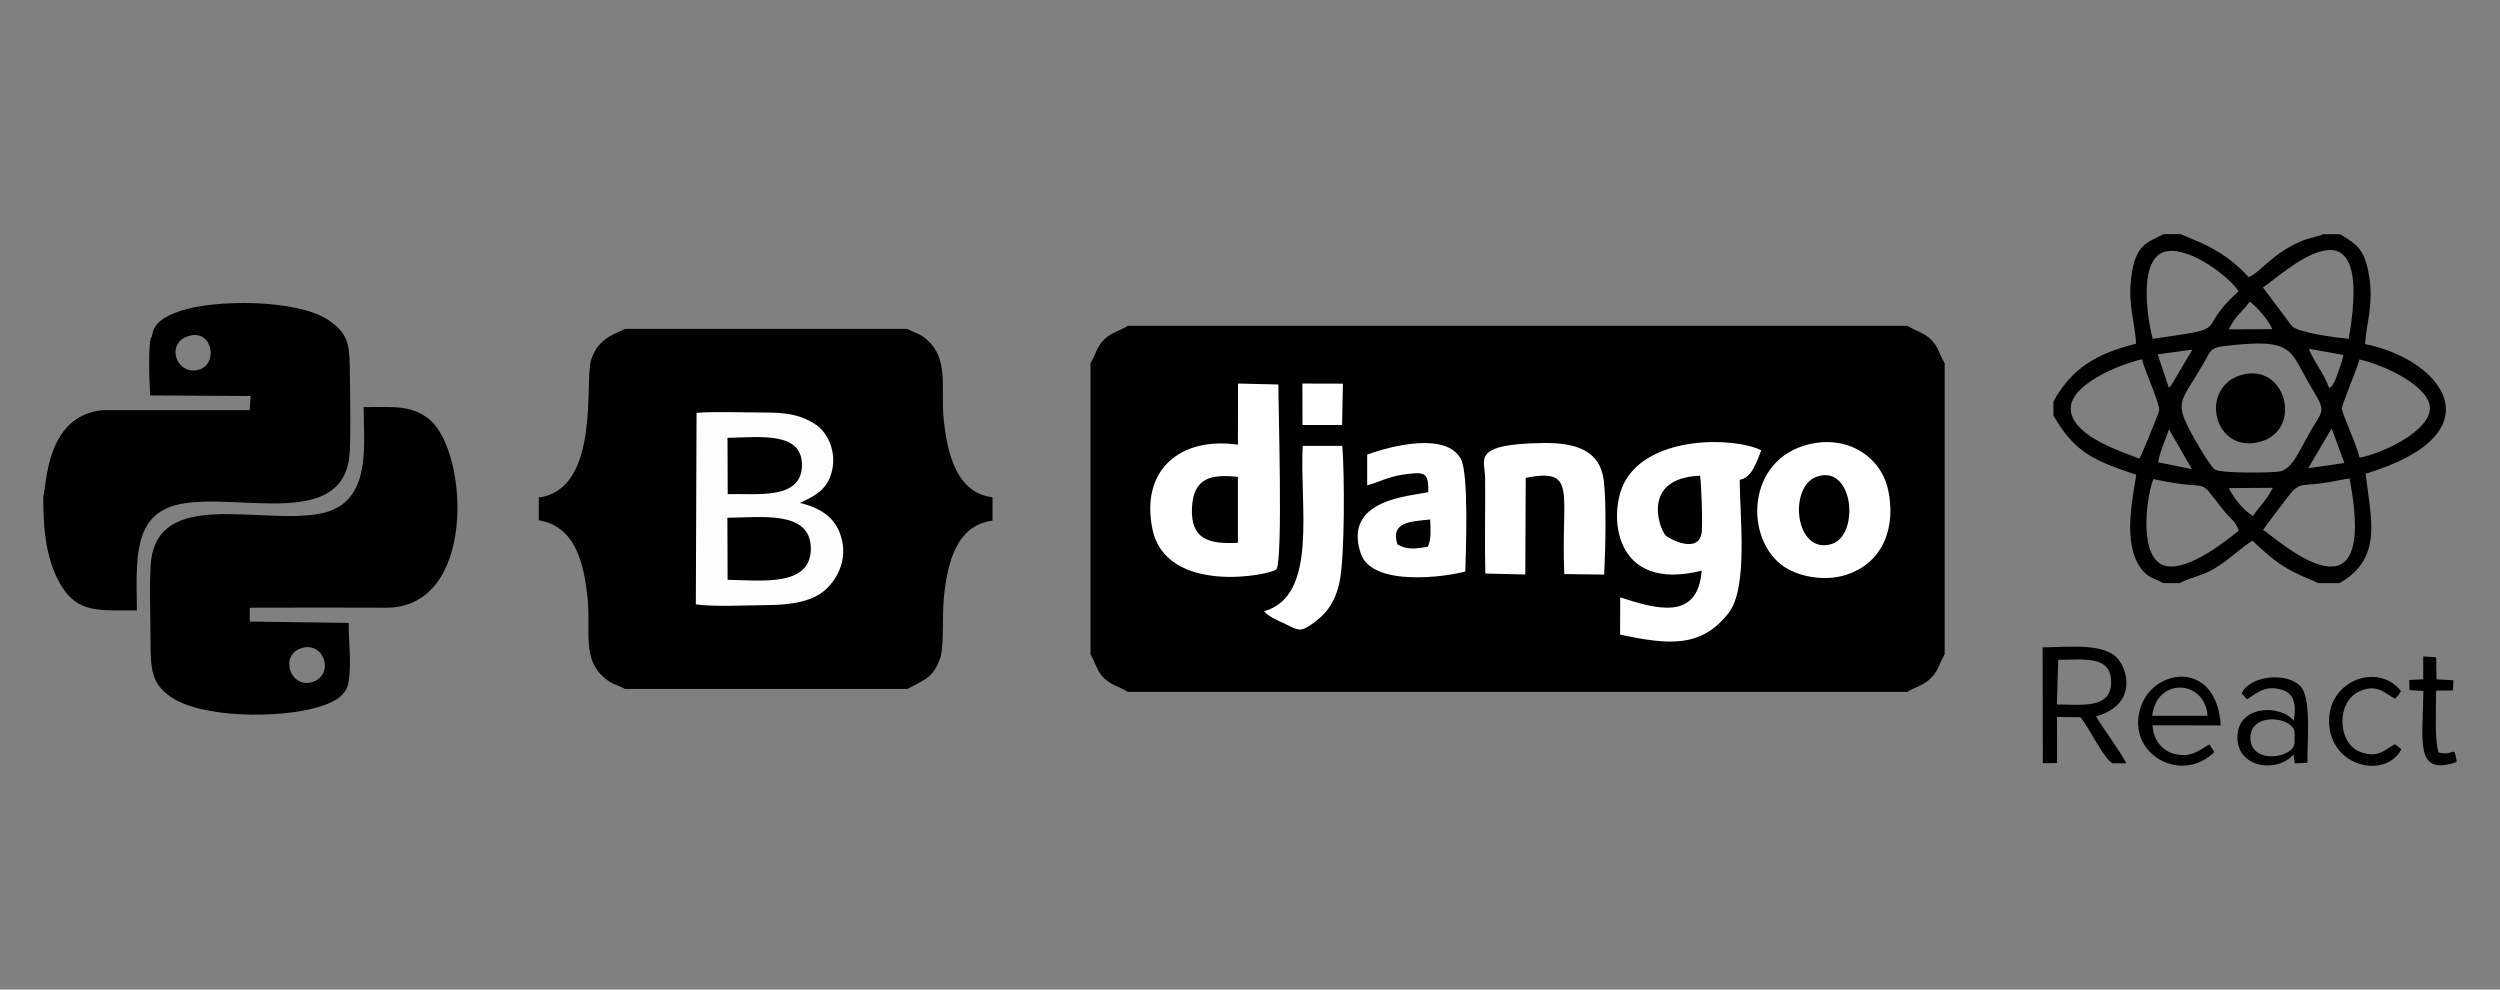 <?xml version="1.0" encoding="UTF-8"?>
<!DOCTYPE svg PUBLIC "-//W3C//DTD SVG 1.1//EN" "http://www.w3.org/Graphics/SVG/1.1/DTD/svg11.dtd">
<!-- Creator: CorelDRAW 2020 (64 Bit) -->
<svg xmlns="http://www.w3.org/2000/svg" xml:space="preserve" width="240px" height="95px" version="1.1" style="shape-rendering:geometricPrecision; text-rendering:geometricPrecision; image-rendering:optimizeQuality; fill-rule:evenodd; clip-rule:evenodd"
viewBox="0 0 240 95"
 xmlns:xlink="http://www.w3.org/1999/xlink"
 xmlns:xodm="http://www.corel.com/coreldraw/odm/2003">
 <rect x="0" y="0" width="240" height="95" fill="#808080" stroke="none"/>
 <defs>
  <style type="text/css">
   <![CDATA[
    .fil1 {fill:black}
    .fil0 {fill:black}
    .fil2 {fill:#FDFDFD}
    .fil3 {fill:white}
   ]]>
  </style>
 </defs>
 <g id="Camada_x0020_1">
  <g id="_2645416155904">
   <g>
    <g>
     <path class="fil0" d="M196.11 73.27l1.37 -0.02 -0.01 -4.42 2.25 0.02c0.79,0.93 2.28,4.06 3.1,4.43l1.31 0c-0.86,-1.58 -2.04,-3.03 -2.91,-4.51 3.35,-0.93 3.37,-3.61 2.28,-5.28 -1.19,-1.83 -4.72,-1.37 -7.41,-1.34l0.02 11.12zm1.35 -5.64c2.34,0 5.23,0.47 5.21,-2.18 -0.02,-2.61 -2.77,-2.09 -5.08,-2.11l-0.13 4.29z"/>
     <path class="fil0" d="M215.2 66.55l0.5 0.58c0.89,-0.5 1.59,-1.38 3.28,-0.94 1.29,0.34 1.47,1.45 1.23,3 -1.34,-1.61 -5.37,-1.48 -5.42,1.53 -0.06,3.02 3.82,3.53 5.39,1.71l0.12 0.85 1.21 -0.04c-0.03,-1.91 0.4,-6.14 -0.62,-7.3 -1.25,-1.45 -4.87,-1.13 -5.69,0.61zm5.08 4.72l0 -0.91c0,-1.52 -4.13,-2.08 -4.24,0.37 -0.12,2.73 4.24,2.09 4.24,0.54z"/>
     <path class="fil0" d="M212.58 72.2l-0.48 -0.74c-0.95,0.53 -1.74,1.36 -3.45,0.89 -1.1,-0.3 -1.94,-1.36 -2.01,-2.72l6.55 0.01c-0.38,-6.2 -6.13,-5.52 -7.55,-2.1 -1.89,4.54 3.58,7.94 6.94,4.66zm-5.97 -3.48l5.31 0c-0.19,-3.43 -4.86,-3.8 -5.31,0z"/>
     <path class="fil0" d="M230.53 71.93l-0.59 -0.47c-0.67,0.17 -1.5,1.51 -3.44,0.69 -2.11,-0.88 -2.23,-4.77 0,-5.78 1.77,-0.79 2.5,0.26 3.44,0.71 0.3,-0.39 0.32,-0.29 0.55,-0.73 -2.07,-2.74 -6.94,-1.15 -6.9,2.92 0.05,4.37 5.42,5.57 6.94,2.66z"/>
     <path class="fil0" d="M232.63 65.21l-1.34 0.07 0.02 0.97 1.33 0.08c-0.03,4.83 -0.88,8.23 3.21,6.82 -0.28,-1.82 -0.22,-0.47 -1.75,-0.92 -0.4,-1.22 -0.23,-4.37 -0.23,-5.93l1.62 -0.02 0.03 -0.98 -1.61 -0.08 -0.04 -2.12 -1.24 -0.09 0 2.2z"/>
    </g>
    <g>
     <path class="fil0" d="M197.13 38.54l0 1.35c2.08,3.66 4.1,4.38 7.95,5.69 -0.33,2.26 -1.34,6.56 0.45,8.98 0.71,0.96 1.23,0.91 2.14,1.42l1.56 0c1.43,-0.71 2.23,-0.64 3.77,-1.66 1.21,-0.8 2.2,-1.76 3.23,-2.42 1.86,1.75 2.94,2.67 5.31,3.63l0.81 0.35c0.05,0.02 0.14,0.06 0.2,0.1l2.05 0c4.22,-2.41 2.98,-6.27 2.5,-10.5 12.83,-3.9 7.37,-10.97 -0.06,-12.45 0.19,-2.23 0.8,-3.85 0.42,-6.38 -0.4,-2.61 -1.09,-3.16 -2.83,-4.17l-1.59 0c-0.54,0.25 -1.34,0.35 -2.06,0.65 -2.95,1.25 -3.94,3.02 -5.12,3.47 -1.21,-1.37 -2.8,-2.5 -4.6,-3.31l-1.91 -0.81 -1.66 0c-1.4,0.78 -2.69,0.84 -3.09,4.13 -0.33,2.67 0.32,4.1 0.47,6.38 -3.84,0.97 -6.16,2.35 -7.94,5.55zm16.33 -5.31c-1.3,0.16 -1.28,0.54 -1.8,1.45 -2.19,3.82 -2.9,3.72 -1.52,6.48 0.37,0.73 2.03,3.65 2.51,3.93 0.61,0.35 5.38,0.33 6.24,0.16 1.18,-0.24 1.9,-2.06 2.79,-3.64 1.28,-2.26 1.71,-1.95 0.29,-4.28 -2.26,-3.72 -1.51,-4.94 -8.51,-4.1zm-6.28 11.15l3.24 0.65 -2.2 -3.82c-0.32,1.02 -0.84,2.05 -1.04,3.17zm-0.04 -10.36l1.08 3.23c0.03,-0.04 0.1,-0.19 0.12,-0.15 0.02,0.04 0.1,-0.13 0.13,-0.16l2 -3.38 -3.33 0.46zm14.45 10.93l3.47 -0.5 -1.22 -3.32 -2.25 3.82zm2.01 -7.69c0.34,-0.32 0.14,0.07 0.54,-0.67 0.01,-0.02 0.25,-0.67 0.28,-0.75 0.25,-0.67 0.41,-1.05 0.55,-1.77l-3.33 -0.59c0.57,1.39 1.41,2.25 1.96,3.78zm-9.64 -5.64l4.19 -0.02c-0.6,-1.15 -1.32,-1.96 -2.17,-2.65 -0.73,1.04 -1.33,1.27 -2.02,2.67zm2.32 17.91c0.6,-0.89 1.35,-1.54 1.91,-2.7l-4.23 0.03c0.59,1.13 1.44,2.14 2.32,2.67zm10.24 -5.59c2.38,-0.47 6.71,-2.59 6.75,-4.72 0.04,-2.11 -4.38,-4.2 -6.76,-4.71 -0.24,0.94 -1.7,4.32 -1.69,4.71 0,0.45 1.44,3.51 1.7,4.72zm-9.28 -16.35l2.78 3.71c0.61,0.65 4.3,1.12 5.46,1.23 2.61,-14.99 -6.68,-5.85 -8.24,-4.94zm0.02 23.28c1.38,0.88 11.14,9.91 8.3,-4.94 -0.92,0.14 -1.79,0.34 -2.7,0.47 -1.64,0.23 -1.92,-0.02 -2.7,0.66 -0.22,0.2 -2.81,3.63 -2.9,3.81zm-2.34 0.08c-0.32,-0.97 -0.72,-1.04 -1.37,-1.85 -2.92,-3.67 -0.8,-1.78 -6.83,-3.11 -0.77,2.12 -1.35,7.65 1.11,8.32 2.26,0.61 6.14,-2.62 7.09,-3.36zm-8.26 -18.42c8.06,-1.17 3.77,-0.53 8.24,-4.57 -0.72,-1.2 -4.47,-4.22 -6.86,-3.84 -2.73,0.44 -2.01,5.99 -1.38,8.41zm-1.28 11.5c0.15,-0.18 1.87,-4.37 1.9,-4.62 0.08,-0.7 -1.35,-3.67 -1.64,-4.92 -2.34,0.53 -6.88,2.47 -6.85,4.73 0.04,2.47 4.27,3.94 6.59,4.81z"/>
     <path class="fil0" d="M215.1 36.02c-4.05,1.25 -2.56,7.67 1.94,6.37 4.1,-1.19 2.37,-7.7 -1.94,-6.37z"/>
    </g>
   </g>
   <g>
    <path class="fil1" d="M51.72 47.76l0 2.19c3.49,0.55 4.35,4.1 4.69,7.52 0.32,3.14 -0.55,5.75 1.59,7.58 0.93,0.79 1.05,0.55 1.99,1.09l27.11 0c1.61,-0.88 2.5,-1.04 3.16,-2.97 0.38,-1.14 0.19,-4.21 0.34,-5.7 0.34,-3.46 1.21,-7.04 4.68,-7.49l0 -2.24c-3.38,-0.41 -4.33,-4.03 -4.69,-7.51 -0.29,-2.96 0.52,-5.71 -1.57,-7.59 -0.72,-0.65 -1.16,-0.65 -1.93,-1.07l-27.09 0c-0.84,0.49 -2.52,0.76 -3.25,2.96 -0.66,1.98 0.94,12.43 -5.03,13.23z"/>
    <path class="fil2" d="M66.8 58.01c1.43,0.27 5.22,0.09 6.87,0.08 2.18,-0.02 4.32,-0.3 5.63,-1.53 1.11,-1.04 2.11,-2.87 1.43,-5.08 -0.55,-1.78 -1.89,-2.7 -3.94,-3.2 1.54,-0.72 2.64,-1.28 3.08,-3.07 0.45,-1.79 -0.38,-3.67 -1.56,-4.45 -1.53,-1.01 -2.94,-1.16 -5.15,-1.16 -2,0 -4.34,-0.11 -6.29,0.03l-0.07 18.38zm3.06 -10.57c2.72,-0.09 6.92,0.57 7.12,-2.57 0.22,-3.55 -4.15,-2.87 -7.14,-2.84l0.02 5.41zm-0.01 8.22c3.23,0.05 8,0.71 7.99,-3 -0.01,-3.77 -4.99,-2.94 -8.01,-2.96l0.02 5.96z"/>
   </g>
   <g>
    <path class="fil0" d="M104.69 34.87l0 27.97c0.54,0.9 0.58,1.57 1.31,2.27 0.69,0.67 1.39,0.77 2.27,1.31l74.84 0c0.89,-0.54 1.56,-0.63 2.26,-1.32 0.71,-0.71 0.77,-1.36 1.32,-2.28l0 -27.94c-0.56,-0.93 -0.57,-1.55 -1.32,-2.28 -0.72,-0.71 -1.35,-0.76 -2.26,-1.32l-74.84 0c-0.9,0.55 -1.56,0.62 -2.27,1.32 -0.73,0.7 -0.76,1.36 -1.31,2.27z"/>
    <path class="fil3" d="M163.36 54.78c-0.36,4.92 -4.47,3.64 -7.82,2.57l-0.01 3.57c4.67,1 7.8,1.29 10.42,-2.08 1.89,-2.43 1.07,-9.34 1.06,-12.74 0.05,-0.03 0.15,-0.13 0.18,-0.08 0,0 0.66,-0.14 1.14,-1.05 0.27,-0.5 0.53,-1.14 0.75,-1.74 -2.58,-1.29 -10.65,-1.46 -13.1,3.01 -1.62,2.96 -1.21,10.71 7.38,8.54zm-0.15 -9.11c-5.66,0.21 -3.94,5.05 -3.32,5.72 0.27,0.3 3.35,1.98 3.49,-0.47 0.06,-1.13 -0.03,-4.13 -0.17,-5.25z"/>
    <path class="fil3" d="M118.84 42.69c-5.53,-0.79 -9.34,2.41 -8.22,8.04 1.28,6.48 11.44,4.48 11.93,3.91 0.61,-1.12 0.18,-15.16 0.17,-17.73l-3.87 -0.09 -0.01 5.87zm0 9.42l0 -6.33c-2.57,-0.27 -4.27,0.07 -4.41,2.95 -0.15,3.05 1.61,3.52 4.41,3.38z"/>
    <path class="fil3" d="M173.2 42.78c-5.81,1.78 -5.65,9.64 -1.52,11.87 1.47,0.8 3.68,1.12 5.49,0.55 3.79,-1.18 4.84,-4.84 4.08,-8.22 -0.74,-3.28 -4.15,-5.4 -8.05,-4.2zm1.22 2.98c-2.77,0.94 -2.12,7.52 1.4,6.47 2.74,-0.81 2.15,-7.69 -1.4,-6.47z"/>
    <path class="fil3" d="M131.25 43.64l0 2.95c1.12,-0.3 2.02,-0.81 3.33,-1.01 2.19,-0.32 2.57,-0.3 2.54,1.67 -1.85,0.39 -8.24,0.71 -6.48,5.9 1.1,3.26 8.37,2.2 10.03,1.71 0.06,-2.12 0.34,-9.45 -0.44,-10.83 -1.43,-2.53 -6.52,-1.28 -8.98,-0.39zm2.9 8.62c0.98,0.57 1.79,0.41 2.92,0.23 0.37,-0.77 0.25,-1.73 0.23,-2.62 -1.68,0.2 -3.86,0.14 -3.15,2.39z"/>
    <path class="fil3" d="M142.59 55.06l3.84 0.09 0.04 -9.28c5.02,-0.97 3.36,1.35 3.7,9.24l3.83 0.05c0.12,-2.23 0.23,-6.96 -0.04,-9.06 -0.37,-2.89 -2.73,-3.6 -5.76,-3.57 -7.03,0.08 -5.64,1.61 -5.63,3.33 0.03,3.06 -0.05,6.15 0.02,9.2z"/>
    <path class="fil3" d="M121.35 58.68c0.54,0.62 1.44,0.92 2.2,1.3 1.12,0.56 1.34,0.67 2.37,-0.05 1.33,-0.92 2.23,-2.01 2.67,-4.03 0.52,-2.37 0.49,-10.48 0.27,-13.1l-3.8 0c-0.32,5.67 1.53,14.42 -3.71,15.88z"/>
    <polygon class="fil3" points="125.04,40.8 128.84,40.8 128.92,36.83 125.03,36.82 "/>
   </g>
   <g>
    <path class="fil1" d="M30.5 67.89c1.25,-0.38 2.76,-0.93 2.97,-2.46 0.29,-1.72 -0.01,-3.81 0.01,-5.63l-9.51 -0.13 0.01 -1.33c4.34,-0.01 8.7,-0.02 13.05,0 8.77,0.06 7.94,-14.92 4.23,-18.04 -1.77,-1.48 -3.61,-1.2 -6.35,-1.22 0,3.69 0.82,9.17 -4.04,10.2 -5.71,1.2 -15.87,-2.58 -16.4,4.91 -0.15,2.24 -0.02,4.93 -0.02,7.22 0,2.73 0.06,4.14 1.85,5.43 2.96,2.14 10.61,2.14 14.2,1.05zm-1.45 -5.7c-2.25,0.58 -1.26,3.83 0.81,3.32 2.28,-0.57 1.37,-3.89 -0.81,-3.32z"/>
    <path class="fil1" d="M24.06 38.02l-0.09 1.35 -14.03 0c-5.62,0.45 -5.45,7.4 -5.79,8.3 0,3.05 0.23,6.51 2.06,9.04 1.56,2.15 3.61,1.87 6.93,1.89 -0.03,-4.68 -0.48,-9.2 4.02,-10.18 5.63,-1.23 16.06,2.63 16.42,-5.11 0.1,-2.29 0.03,-4.89 0.01,-7.21 -0.02,-2.96 -0.06,-3.96 -1.98,-5.32 -2.93,-2.06 -10.97,-2.08 -14.35,-0.91 -1.38,0.48 -2.52,1.07 -2.68,2.44 -0.42,0.23 -0.22,4.86 -0.16,5.65l9.64 0.06zm-5.77 -5.81c-2.49,0.56 -1.44,3.82 0.73,3.3 1.94,-0.48 1.42,-3.79 -0.73,-3.3z"/>
   </g>
  </g>
 </g>
</svg>
